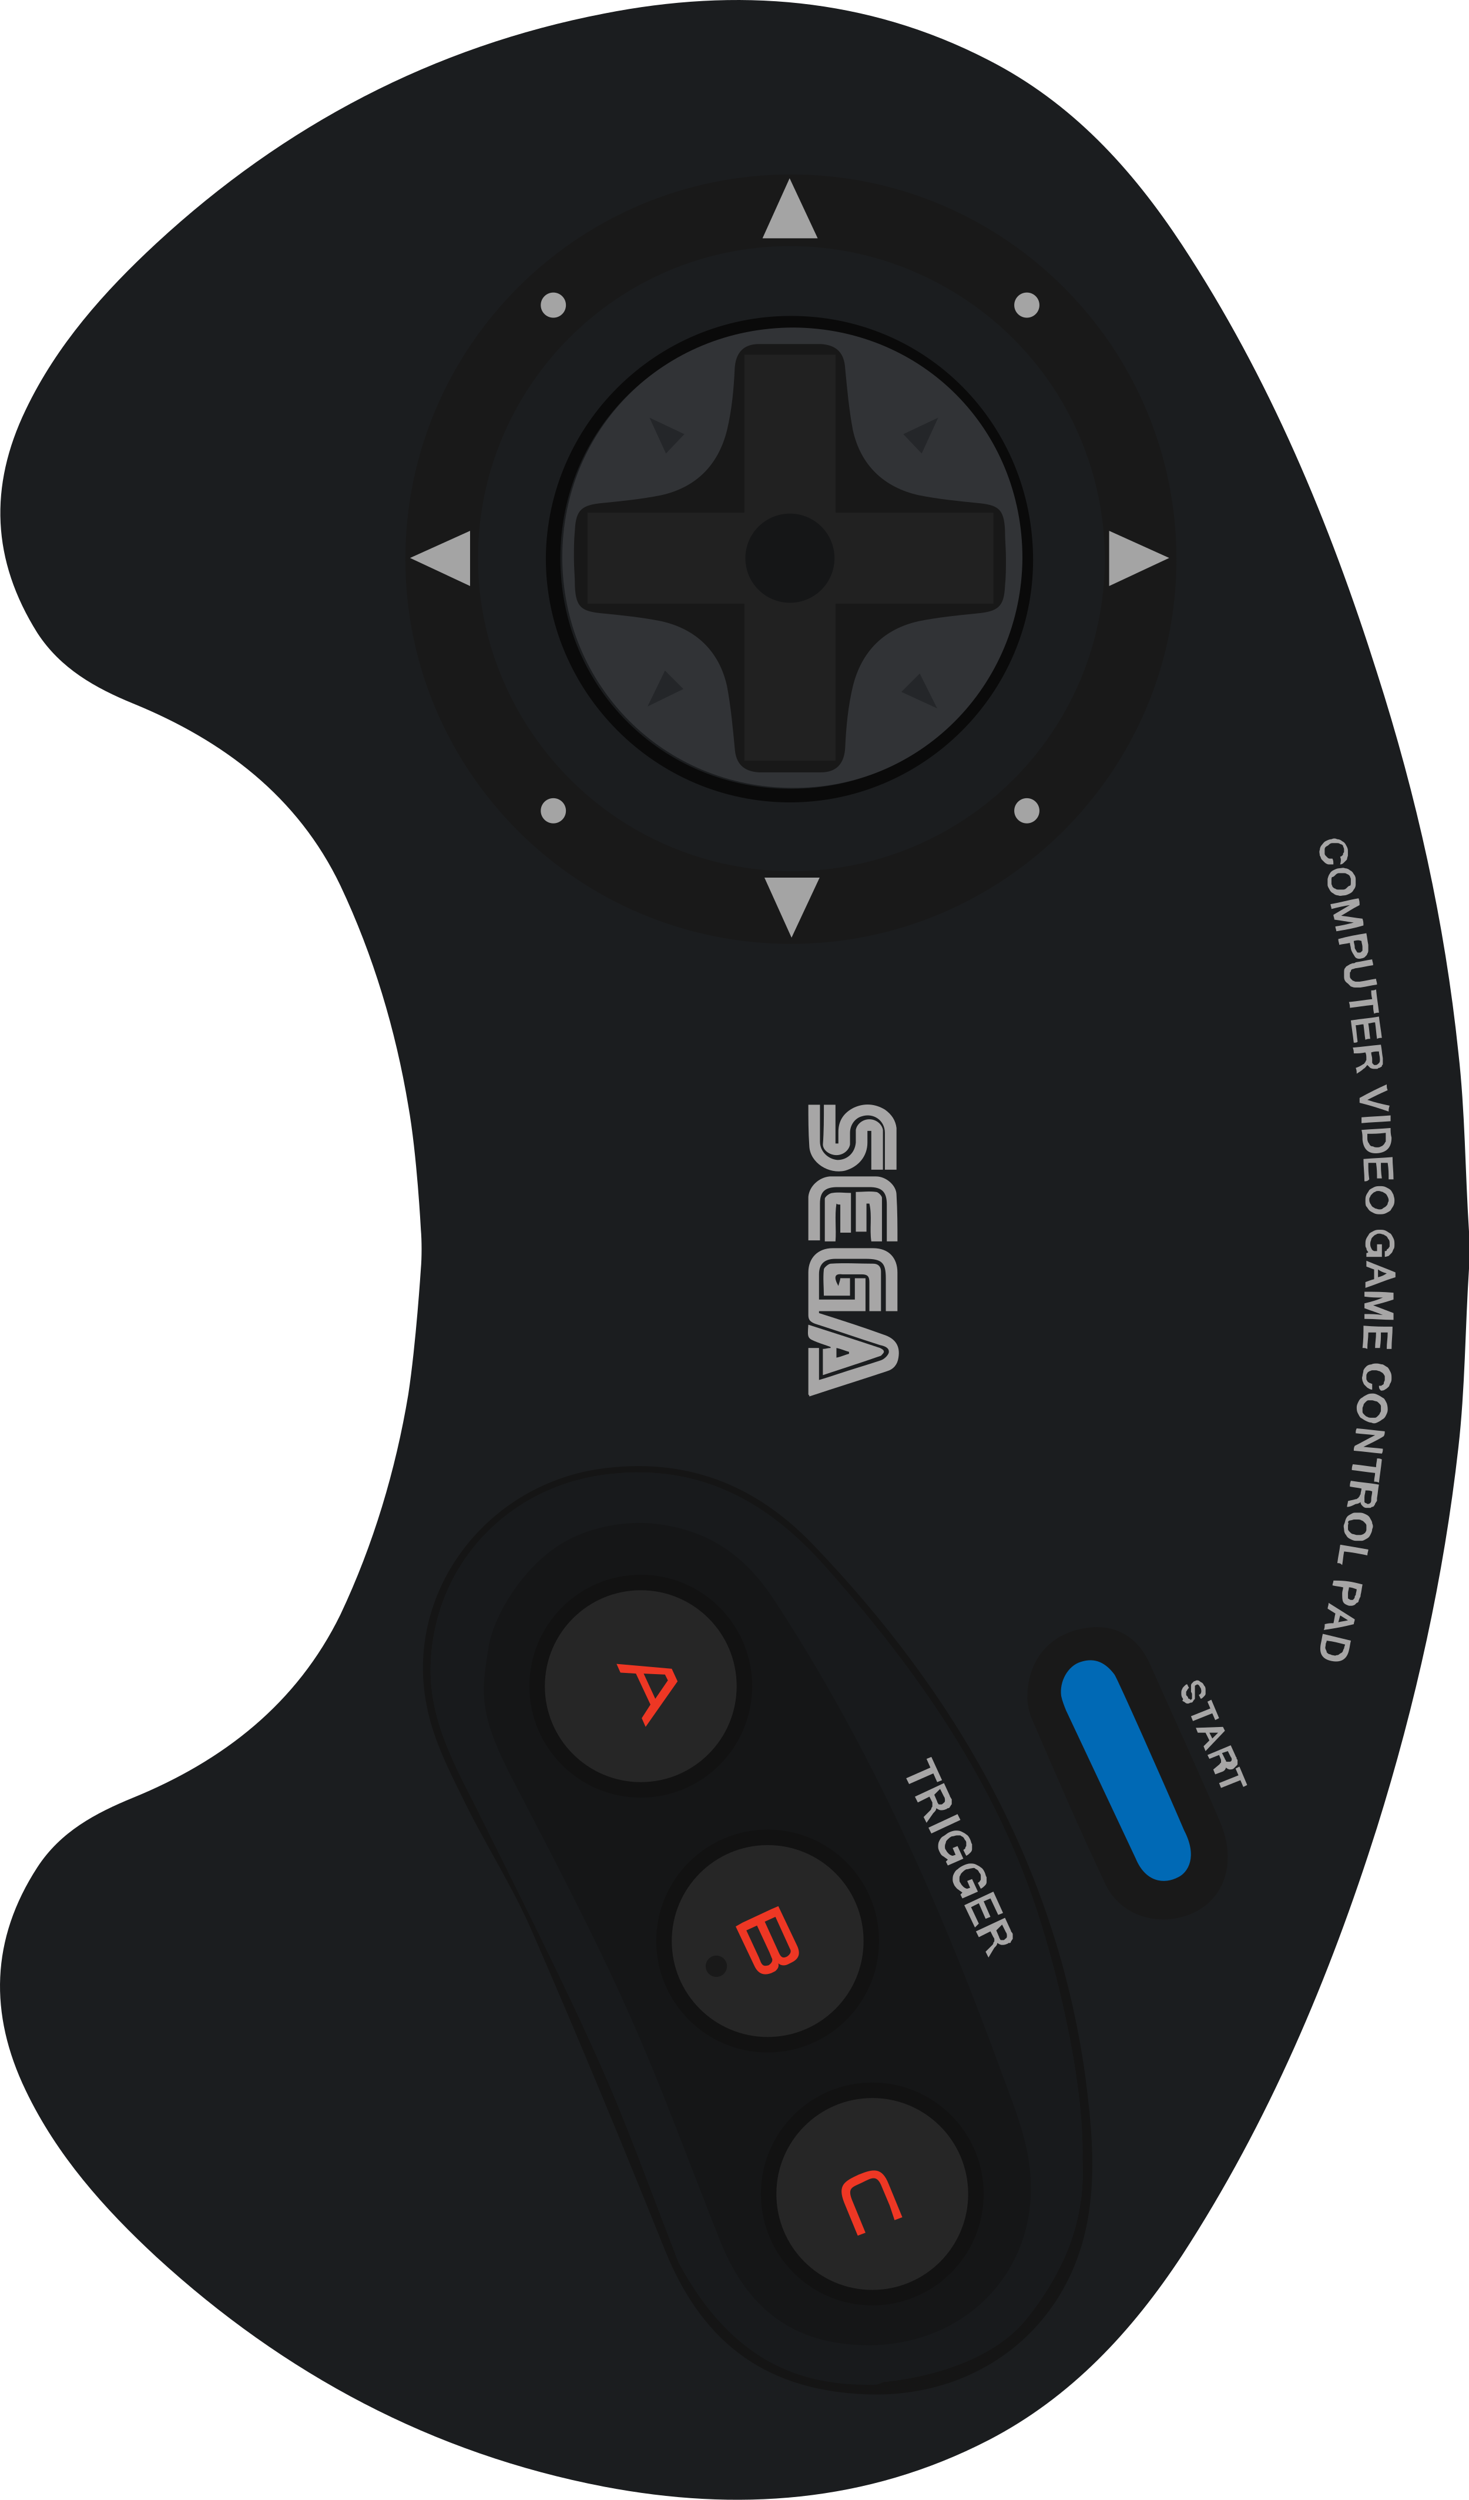 <svg xmlns="http://www.w3.org/2000/svg" viewBox="0 0 117.575 200">
  <path fill="#1b1d1f" d="M33.685 101.49c.078-.853.078-2.248 0-3.101 0 0-.31-6.048-1.008-9.924-1.008-6.048-2.791-12.018-5.427-17.6-3.411-7.133-9.381-11.63-16.592-14.576-3.024-1.241-5.815-2.791-7.676-5.66-3.644-5.815-3.877-11.707-.93-17.832 2.481-5.195 6.28-9.459 10.467-13.336 10.234-9.459 22.174-15.739 35.82-18.375 10.622-2.093 21.011-1.318 30.78 3.722 6.668 3.411 11.475 8.684 15.507 14.809 6.978 10.622 11.785 22.174 15.584 34.192 3.179 9.924 5.427 20.003 6.513 30.393.543 4.729.543 9.537.853 14.344v2.946c-.31 4.807-.31 9.614-.853 14.344-1.163 10.312-3.411 20.469-6.513 30.393-3.799 12.018-8.684 23.57-15.584 34.192-4.032 6.125-8.916 11.397-15.507 14.809-9.769 5.04-20.158 5.737-30.78 3.722-13.723-2.636-25.586-8.994-35.82-18.375-4.187-3.877-7.986-8.141-10.467-13.336-2.946-6.125-2.791-12.095.93-17.832 1.861-2.869 4.652-4.342 7.676-5.582 7.211-2.946 13.103-7.521 16.592-14.654 2.636-5.582 4.419-11.552 5.427-17.6.62-4.032 1.008-10.079 1.008-10.079zm73.036-26.749zm.31 6.9s.077 0 0 0zm-.31 11.552z"/>
  <path fill="#151515" d="M87.105 177.317c.62-3.799.233-7.443-.233-11.165-2.326-16.747-10.312-30.625-21.864-42.643-4.652-4.807-10.234-6.978-17.135-5.97-9.071 1.396-15.507 9.924-13.723 18.918.465 2.481 1.628 4.885 2.791 7.211 1.706 3.567 3.877 6.9 5.505 10.544 3.722 8.529 7.288 17.135 10.777 25.818 3.101 7.676 8.374 11.397 16.67 11.552 8.839.077 15.817-5.66 17.212-14.266zm-32.564 4.109c-.233-.388-.388-.775-.543-1.241-1.938-4.962-3.722-10.002-5.892-14.886-3.101-6.978-6.59-13.801-10.002-20.701-1.783-3.489-3.644-6.9-3.644-11.01.078-8.296 6.203-14.809 14.421-15.662 7.211-.775 12.56 2.248 17.057 7.288 7.055 7.908 13.103 16.437 16.67 26.516 1.783 5.04 4.187 14.576 4.032 21.089.233 4.574-1.241 8.606-4.419 12.638-2.636 3.334-7.676 4.729-11.475 5.117-.31 0-.543.077-.853.077-4.264.077-10.467-.465-15.351-9.226z"/>
  <path fill="#181a1c" d="M69.893 190.808c-4.264 0-10.467-.62-15.351-9.381-.233-.388-.388-.775-.543-1.241-1.938-4.962-3.722-10.002-5.892-14.886-3.101-6.978-6.59-13.801-10.002-20.701-1.783-3.489-3.644-6.9-3.644-11.01.078-8.296 6.203-14.809 14.421-15.662 7.211-.775 12.56 2.248 17.057 7.288 7.055 7.908 13.103 16.437 16.67 26.516 1.783 5.04 4.187 14.576 4.032 21.089.233 4.574-1.241 8.606-4.419 12.638-2.636 3.334-7.676 4.729-11.475 5.117-.31.155-.62.233-.853.233z"/>
  <path fill="#191919" d="M88.501 150.801c-2.093-4.419-4.032-8.916-5.97-13.413-.233-.62-.31-1.318-.31-1.551 0-2.946 1.706-4.962 4.264-5.505 2.481-.543 4.497.388 5.582 2.869 1.861 4.187 3.799 8.374 5.582 12.56 1.628 3.799-.078 7.211-3.722 7.753-2.326.31-4.419-.698-5.427-2.714z"/>
  <path fill="#0069b5" d="M94.316 150.181c-1.163.62-2.636.388-3.411-1.473l-5.582-11.862c-.155-.388-.31-.775-.388-1.163-.155-1.163.543-2.404 1.551-2.714 1.163-.388 2.016.077 2.714 1.008.233.31 3.954 8.684 5.582 12.483 1.085 2.093.31 3.334-.465 3.722z"/>
  <path fill="#a7a6a6" d="M94.626 135.837c-.078-.155-.078-.233-.078-.388 0-.077 0-.233.078-.31 0-.077.078-.155.155-.233.078-.077.155-.155.233-.155l.155.31c-.078 0-.078.077-.155.155 0 .077-.078.077-.078.155v.155c0 .077 0 .155.078.155 0 .077.078.077.078.155 0 .077.078.077.078.077s.078 0 .078.077h.078l.078-.077v-.31c0-.077 0-.155-.078-.233v-.543c0-.077.078-.155.078-.155l.155-.155c.078 0 .155-.077.233-.077.078 0 .155 0 .233.077.078.077.155.077.233.155.078.077.078.155.155.233.078.077.078.233.078.31v.31c0 .077-.078.155-.155.233-.078.077-.155.155-.233.155l-.155-.31c.233-.077.233-.31.155-.543-.078-.077-.078-.155-.155-.233-.078-.077-.155-.077-.233 0 0 0-.078 0-.078.077v.93c0 .077 0 .155-.078.155 0 .077-.078.077-.078.155-.078.077-.078.077-.155.077-.078 0-.155.077-.233.077-.078 0-.155 0-.233-.077-.078-.077-.155-.077-.233-.155.078-.077.078-.155 0-.233zm2.636 1.783l-.233-.543-1.551.62-.155-.388 1.551-.62-.233-.543.31-.155.62 1.473-.31.155zm-.775 2.481l-.155-.388.465-.465-.31-.62h-.62l-.155-.388 2.171-.077.155.31-1.551 1.628zm.543-1.008l.465-.465h-.698l.233.465zm.233 2.869l-.155-.388.465-.388.078-.077s0-.077.078-.077v-.233l-.155-.388-.775.31-.155-.31 1.861-.775.388.853c0 .077.078.077.078.155 0 .077 0 .077.078.155v.31c0 .077 0 .077-.078.155l-.078.077-.078.077-.078.077c-.078.077-.233.077-.31.077-.078 0-.233-.077-.31-.155 0 .077-.078.233-.233.31l-.62.233zm.543-1.706l.233.465c0 .077.078.077.078.155 0 .077.078.077.078.077h.233c.078 0 .155-.077.155-.155 0-.077 0-.155-.078-.233l-.233-.465-.465.155zm1.706 2.714l-.233-.543-1.551.62-.155-.388 1.551-.62-.233-.543.31-.155.62 1.473-.31.155z"/>
  <path fill="#191919" d="M63.303 75.517c-17.057 0-30.858-13.801-30.858-30.78 0-16.98 13.801-30.78 30.858-30.78s30.858 13.801 30.858 30.78c0 16.98-13.878 30.78-30.858 30.78zM88.268 44.659c0-13.801-11.242-24.966-25.043-24.966-13.801 0-24.966 11.242-24.966 24.966 0 13.723 11.242 24.966 25.043 24.966 13.801 0 24.966-11.165 24.966-24.966z"/>
  <g fill="#a4a4a4" transform="matrix(0.775,0,0,0.775,0.036,1.5010454e-4)">
    <path d="M120.7 57.6l-6.2-2.8v5.7"/>
    <circle cx="106" cy="31.5" r="1.3"/>
    <circle cx="106" cy="83.7" r="1.3"/>
    <circle cx="57.1" cy="83.7" r="1.3"/>
    <circle cx="57.1" cy="31.5" r="1.3"/>
    <path d="M81.5 18.4l-2.8 6.2h5.7m-42.1 33l6.2 2.9v-5.7m33.2 42l2.9-6.2h-5.7"/>
  </g>
  <path fill="#151617" d="M57.72 179.488c-2.481-6.203-4.729-12.483-7.443-18.53-2.869-6.435-6.203-12.715-9.459-18.995-2.481-4.885-2.326-6.513-1.706-10.234.465-2.714 3.101-6.978 6.668-8.684 1.938-.93 4.187-1.318 6.358-1.163 4.962.465 7.831 3.024 9.924 6.28 7.753 11.862 13.413 24.733 18.22 37.991.853 2.248 1.783 4.652 2.093 6.978 1.085 7.831-4.419 14.188-12.328 14.499-6.048.155-10.002-2.481-12.328-8.141z"/>
  <circle cx="61.442" cy="155.298" r="8.916" fill="#121212"/>
  <circle cx="61.442" cy="155.298" r="7.676" fill="#262626"/>
  <path fill="#ee3724" d="M62.295 157.081c.155.155.465.233.775.077l.31-.155c.62-.31.698-.775.388-1.396l-1.473-3.101-.543.233-2.326 1.085-.543.31 1.473 3.101c.31.698.775.853 1.396.62l.31-.155c.155-.155.31-.31.233-.62zm-1.396-.077l-.155-.388-1.008-2.171.853-.388 1.008 2.171.155.388c.155.233 0 .465-.233.62-.31.077-.465.077-.62-.233zm1.473-.698l-1.163-2.559.853-.388 1.163 2.559c.155.233 0 .465-.233.62-.31.155-.465.077-.62-.233z"/>
  <circle cx="57.333" cy="157.314" r=".853" fill="#191919"/>
  <circle cx="51.285" cy="134.907" r="8.916" fill="#121212"/>
  <circle cx="51.285" cy="134.907" r="7.676" fill="#262626"/>
  <path fill="#ee3724" d="M51.673 138.163l-.31-.698.698-1.085-1.163-2.481-1.241-.077-.31-.698 4.419.388.465 1.008-2.559 3.644zm.775-2.248l1.008-1.473-.233-.465-1.706-.077.93 2.016z"/>
  <circle cx="69.815" cy="175.534" r="8.916" fill="#121212"/>
  <circle cx="69.815" cy="175.534" r="7.676" fill="#262626"/>
  <path fill="#ee3724" d="M71.211 176.464l-.62-1.473c-.388-1.008-.775-.775-1.551-.388s-1.241.388-.853 1.396l1.085 2.636-.62.233-1.085-2.636c-.543-1.396 0-1.706 1.163-2.248 1.163-.465 1.861-.62 2.404.775l1.085 2.636-.62.233-.388-1.163z"/>
  <path fill="#a7a6a6" d="M75.01 142.583l-.31-.698-1.938.853-.233-.465 1.938-.853-.31-.698.388-.155.853 1.861-.388.155zm-.853 3.256l-.233-.465.543-.543s.078-.077.078-.155c0-.077.078-.077.078-.155v-.31l-.233-.465-.93.465-.233-.465 2.326-1.085.465 1.008c0 .077.078.155.078.155 0 .077.078.077.078.155v.31c0 .077 0 .077-.078.155 0 .077-.078.077-.078.155 0 0-.078.077-.155.077-.078 0-.078.077-.155.077-.155.077-.31.077-.388.077-.155 0-.233-.077-.388-.155 0 .155-.078.233-.233.388l-.543.775zm.62-2.248l.233.543c0 .077.078.155.078.155 0 .077.078.077.078.077h.155c.078 0 .078 0 .155-.077.078-.077.155-.077.155-.233 0-.077 0-.233-.078-.31l-.31-.62-.465.465zm-.233 3.101l-.233-.465 2.326-1.085.233.465-2.326 1.085zm.698 1.551c-.078-.155-.155-.31-.155-.465 0-.155 0-.31.078-.465.078-.155.155-.31.31-.388.155-.077.31-.233.465-.31.155-.077.388-.155.543-.155s.31 0 .465.077.31.155.388.233c.155.077.233.233.31.388.078.155.078.31.155.388v.388c0 .155-.078.233-.155.31-.078.077-.155.155-.31.233l-.233-.465c.078-.077.155-.077.155-.155 0-.077.078-.155.078-.155v-.233c0-.077 0-.155-.078-.233-.078-.077-.078-.155-.155-.233-.078-.077-.155-.077-.233-.155h-.31c-.078 0-.233.077-.388.077-.155.077-.233.155-.31.233-.078.077-.155.155-.155.233 0 .077-.078.155-.078.31 0 .155 0 .233.078.31.078.155.155.233.233.31.078.077.233.155.31.155l.233-.077-.233-.543.388-.155.465 1.008-1.241.543-.155-.31.155-.155c-.078-.077-.233-.155-.31-.233-.155-.077-.233-.155-.31-.31zm1.163 2.636c-.078-.155-.155-.31-.155-.465 0-.155 0-.31.078-.465.078-.155.155-.31.31-.388.155-.155.31-.233.465-.31.155-.077.388-.155.543-.155.155 0 .31 0 .465.077s.31.155.388.233c.155.077.233.233.31.388.078.155.078.31.155.388v.388c0 .155-.078.233-.155.31-.078.077-.155.155-.31.233l-.233-.465c.078-.077.155-.077.155-.155.078-.077.078-.077.078-.155v-.233c0-.077 0-.155-.078-.233-.078-.077-.078-.155-.155-.233-.078-.077-.155-.077-.233-.155-.078-.077-.233 0-.31 0-.078 0-.233.077-.388.077-.155.077-.233.155-.31.233-.078.077-.155.155-.155.233-.078.077-.078.155-.078.31 0 .155 0 .233.078.31.078.155.155.233.233.31.078.077.233.155.31.155l.233-.077-.233-.543.388-.155.465 1.008-1.241.543-.155-.31.155-.155c-.078-.077-.233-.155-.31-.233-.155-.077-.233-.233-.31-.31zm1.628 3.334l-.853-1.783 2.326-1.085.775 1.706-.388.155-.62-1.318-.543.233.543 1.241-.388.155-.543-1.241-.62.31.62 1.318-.31.31zm1.085 2.404l-.233-.465.543-.543s.078-.077.078-.155c0-.077.078-.077.078-.155v-.155s0-.077-.078-.155l-.233-.465-.93.465-.233-.465 2.326-1.085.465 1.008c0 .077.078.155.078.155s.078.077.078.155v.31c0 .077 0 .077-.078.155 0 .077-.078.077-.078.155 0 .077-.078.077-.155.077-.078 0-.078.077-.155.077-.155.077-.31.077-.388.077-.155 0-.233-.077-.388-.155 0 .155-.078.233-.233.388l-.465.775zm.62-2.171l.233.543c0 .077.078.155.078.155 0 .077.078.077.078.077h.155c.078 0 .078 0 .155-.077.078-.077.155-.077.155-.233 0-.077 0-.233-.078-.31l-.31-.62-.465.465z"/>
  <ellipse cx="63.38" cy="44.736" fill="#1b1d1f" rx="25.043" ry="24.966"/>
  <path fill="#0a0a0a" d="M63.303 25.276c10.855 0 19.383 8.684 19.383 19.538 0 10.622-8.761 19.383-19.461 19.383-10.777 0-19.538-8.839-19.538-19.538.078-10.699 8.839-19.383 19.616-19.383zm18.375 19.461c0-10.312-7.986-18.375-18.298-18.375-10.389-.078-18.53 8.063-18.53 18.298 0 10.312 8.141 18.453 18.453 18.453 10.234 0 18.375-8.141 18.375-18.375z"/>
  <path fill="#313336" d="M81.833 44.659c0-10.312-7.986-18.375-18.298-18.453-10.389 0-18.53 8.063-18.53 18.375 0 10.312 8.141 18.453 18.453 18.453 10.157.077 18.298-8.141 18.375-18.375z"/>
  <path fill="#242629" d="M75.088 33.417l-2.791 1.318 1.473 1.551m-21.787-2.869l1.318 2.869 1.473-1.551M51.828 56.521l2.869-1.396-1.473-1.473m21.787 3.024l-1.396-2.791-1.473 1.473"/>
  <path fill="#181818" d="M63.225 61.794h-2.481c-1.241-.077-1.861-.698-1.938-1.938-.155-1.628-.31-3.334-.62-4.962-.62-2.791-2.481-4.574-5.272-5.195-1.551-.31-3.101-.465-4.652-.62-1.706-.155-2.171-.465-2.248-2.171 0-.775-.078-1.473-.078-2.248 0-.775 0-1.473.078-2.248.078-1.628.543-2.016 2.248-2.171 1.551-.155 3.101-.31 4.652-.62 2.791-.62 4.574-2.404 5.272-5.195.388-1.628.543-3.256.62-4.962.078-1.241.698-1.938 1.938-1.938h4.962c1.241.078 1.861.698 1.938 1.938.155 1.628.31 3.334.62 4.962.62 2.791 2.481 4.574 5.272 5.195 1.551.31 3.101.465 4.652.62 1.706.155 2.171.465 2.248 2.171 0 .775.078 1.473.078 2.248 0 .775 0 1.473-.078 2.248-.078 1.628-.543 2.016-2.248 2.171-1.551.155-3.101.31-4.652.62-2.791.62-4.574 2.404-5.272 5.195-.388 1.628-.543 3.256-.62 4.962-.078 1.241-.698 1.938-1.938 1.938h-2.481z"/>
  <g fill="#212121">
    <path d="M59.581 28.377h7.288v32.486h-7.288z"/>
    <path d="M47.021 41.015h32.486v7.288H47.021z"/>
  </g>
  <circle cx="63.225" cy="44.659" r="3.567" fill="#151617"/>
  <g fill="#a7a6a6">
    <path d="M64.698 111.57v-3.722h.853v2.559c.543-.155 1.008-.31 1.473-.465 1.163-.388 2.248-.698 3.411-1.085.31-.078.62-.388.698-.62.078-.388-.31-.543-.698-.62-1.706-.543-3.489-1.163-5.195-1.706-.388-.155-.543-.31-.543-.698v-3.411c0-1.163.775-1.938 1.938-1.938h3.256c1.241 0 1.938.775 1.938 1.938v3.101h-.93v-2.636c0-1.241-.31-1.551-1.628-1.551H66.869c-.853 0-1.318.388-1.318 1.241v2.016h2.869v-1.706h.853v2.636h-3.722v.155c1.706.543 3.411 1.085 5.117 1.706 1.008.31 1.396.93 1.241 1.861-.078.543-.388.93-.93 1.085-2.093.698-4.109 1.318-6.203 2.016 0-.078 0-.078-.078-.155zm0-23.182h.93v2.946c0 .775.62 1.396 1.396 1.473.775 0 1.396-.543 1.473-1.396V90.403c.078-.465.543-.853 1.085-.853.543 0 1.008.388 1.085.853v3.179h-.93V90.481h-.31v.93c0 1.085-.698 1.938-1.783 2.248-1.318.31-2.791-.62-2.869-1.938-.078-1.163-.078-2.248-.078-3.334z"/>
    <path d="M65.939 88.387h.93v3.101h.233v-.93c0-.93.465-1.551 1.241-1.938.853-.388 1.706-.31 2.481.155.543.388.853.853.93 1.473v3.334h-.93v-2.946c0-1.008-.93-1.628-1.861-1.318-.543.155-.93.698-.93 1.318v.93c-.078.465-.543.853-1.085.853s-1.085-.388-1.085-.853c.078-1.008.078-2.093.078-3.179zm5.892 10.932h-.853v-2.946c0-1.008-.388-1.396-1.396-1.396h-2.559c-1.008 0-1.396.388-1.396 1.318v2.946h-.93v-3.489c.078-.853.853-1.551 1.706-1.628h3.722c.775 0 1.628.698 1.628 1.473.078 1.318.078 2.481.078 3.722zm-7.133 6.668c1.938.62 3.877 1.241 5.737 1.861.155.078.31.155.31.31 0 .078-.155.233-.233.31-1.551.543-3.024 1.008-4.652 1.551v-2.093c.233 0 .388-.078.62-.078v-.078c-.388-.155-.698-.233-1.085-.388-.775-.31-.775-.31-.698-1.396zm2.248 1.861v.775c.388-.078.698-.233 1.008-.31v-.155c-.31-.078-.62-.233-1.008-.31zm.155-4.962c.078-.31.155-.465.155-.62h.775v1.396h-2.093c0-.698-.078-1.396 0-2.093 0-.155.388-.465.543-.465 1.163-.078 2.248 0 3.411 0 .388 0 .62.233.62.62v3.179h-.93v-2.326c0-.465-.155-.62-.62-.62h-1.551c-.62-.078-.698.233-.31.93z"/>
    <path d="M66.947 96.296c-.155 1.008 0 2.016-.078 3.024h-.853v-3.411c0-.155.388-.465.62-.465.465-.078.93 0 1.473 0v3.179h-.853v-2.248c-.155 0-.233 0-.31-.078zm3.644 3.024h-.853c-.155-1.008.078-2.016-.155-3.024h-.233v2.248h-.853v-3.179c.543 0 1.085-.078 1.628 0 .155 0 .465.31.465.465v3.489z"/>
  </g>
  <path fill="#a7a6a6" d="M107.264 68.539c.077 0 .155-.077.155-.077.077-.077.077-.077.077-.155 0-.077.077-.077.077-.155v-.233c0-.077-.077-.155-.077-.233 0-.077-.155-.155-.233-.155-.077-.077-.155-.077-.31-.077h-.31c-.155 0-.233.077-.31.155-.077.077-.155.077-.233.155-.077.077-.077.155-.077.233v.31c0 .077.077.155.077.155l.155.155s.077.077.155.077h.233c.077.155.077.233.077.465h-.388c-.077 0-.233-.077-.31-.155l-.233-.233c-.077-.077-.077-.233-.155-.31 0-.155-.077-.31 0-.465 0-.155.077-.31.155-.388.077-.077.155-.233.31-.31.155-.077.31-.155.465-.155.155-.077.31-.077.465 0 .155 0 .31.077.388.155.155.077.233.155.31.31.077.155.155.233.155.465v.388s-.077.233-.077.31l-.233.233c-.077.077-.155.155-.31.155.077-.31.077-.388 0-.62zm1.241 1.783v.465c0 .155-.077.31-.155.388-.077.155-.155.233-.31.31-.155.077-.31.155-.465.155-.155 0-.31.077-.465 0-.155 0-.31-.077-.388-.155-.155-.077-.233-.155-.31-.31-.077-.155-.155-.233-.155-.388v-.465s.077-.31.155-.388c.077-.155.155-.233.31-.31.155-.077.31-.155.465-.155.155 0 .31-.077.465 0 .155 0 .31.077.388.155.155.077.233.155.31.31.077.077.155.233.155.388zm-1.938.388c0 .077.077.155.077.233.077.077.155.155.233.155.077.077.155.077.31.077h.31c.155 0 .233-.077.31-.155.077-.077.155-.155.233-.155.077 0 .077-.155.077-.233v-.31c0-.077-.077-.155-.077-.233-.077-.077-.155-.155-.233-.155-.077-.077-.155-.077-.31-.077h-.31c-.155 0-.233.077-.31.155-.077.077-.155.155-.233.155-.077 0-.077.155-.077.233v.31zm.388 3.799c0-.155-.077-.233-.077-.388.543-.077.853-.155 1.473-.31-.62-.077-.93-.155-1.551-.233 0-.155-.077-.233-.077-.388.543-.31.775-.465 1.318-.775-.543.077-.853.155-1.473.31 0-.155-.077-.233-.077-.388.93-.155 1.318-.31 2.248-.465.077.233.077.31.077.543-.62.31-.93.543-1.473.853.698.077 1.008.155 1.706.233.077.233.077.31.077.543-.775.233-1.241.31-2.171.465zm2.404.155c.077.388.077.543.155.93v.465s0 .155-.077.233c0 .077-.077.155-.077.155l-.155.155s-.155.077-.233.077c-.233.077-.465 0-.543-.155-.077-.155-.233-.31-.31-.62 0-.155-.077-.31-.077-.465-.31.077-.543.077-.853.155 0-.155-.077-.233-.077-.465.853-.233 1.318-.31 2.248-.465zm-1.008.62c0 .155.077.31.077.465 0 .077 0 .155.077.233 0 .077.077.077.077.155l.077.077h.155c.077 0 .077 0 .155-.077l.077-.077v-.31c0-.155-.077-.31-.077-.465-.233-.077-.31-.077-.62 0zm-.775 2.869v-.388c0-.077 0-.233.077-.31.077-.077.077-.155.155-.155.077-.077.155-.077.233-.155.077 0 .155-.077.233-.077.077 0 .155 0 .233-.077.543-.077.775-.155 1.318-.233 0 .155.077.233.077.465-.543.077-.775.155-1.318.233-.155 0-.233.077-.31.077-.077 0-.155.077-.155.155 0 .077-.077.077-.077.155v.233c0 .077 0 .155.077.233l.155.155c.077 0 .155.077.233.077h.31c.543-.077.775-.155 1.318-.233 0 .155.077.233.077.465-.543.077-.775.155-1.318.233h-.465c-.155 0-.233-.077-.31-.077l-.233-.233c-.233-.155-.31-.31-.31-.543zm2.404 2.946c-.077-.31-.077-.465-.077-.698-.775.077-1.163.155-1.861.233 0-.155 0-.233-.077-.465.775-.077 1.163-.155 1.861-.233-.077-.31-.077-.465-.077-.698.155 0 .233 0 .388-.077.077.775.155 1.163.233 1.861-.155 0-.233 0-.388.077zm-1.628 2.326c-.077-.698-.155-1.085-.233-1.783.93-.155 1.396-.155 2.248-.31.077.698.155 1.008.233 1.706-.155 0-.233 0-.388.077-.077-.543-.077-.775-.155-1.318-.233 0-.31.077-.543.077.077.465.077.698.155 1.241-.155 0-.233 0-.388.077-.077-.465-.077-.698-.155-1.241-.233 0-.388.077-.62.077.077.543.077.775.155 1.318-.077.077-.155.077-.31.077zm.233 2.481c0-.155 0-.31-.077-.465.233-.077.388-.155.62-.31.077 0 .077-.077.077-.077l.077-.077s0-.077.077-.155v-.155c0-.155 0-.31-.077-.465-.388.077-.543.077-.93.077 0-.155 0-.233-.077-.465.93-.077 1.396-.155 2.248-.233.077.388.077.62.155 1.085v.465c0 .077-.077.077-.077.155 0 .077-.077.077-.077.077s-.077.077-.155.077c-.077 0-.077.077-.155.077h-.155c-.155 0-.233 0-.388-.077l-.233-.233c-.077.077-.155.233-.31.31-.155.155-.31.233-.543.388zm1.163-1.706c0 .233.077.31.077.543v.233c0 .077 0 .077.077.155l.077.077h.155c.077 0 .155-.077.233-.155.077-.077.077-.155.077-.31 0-.233-.077-.388-.077-.62-.233 0-.388 0-.62.077zm1.396 4.729c-.93-.31-1.396-.465-2.326-.698v-.388c.853-.465 1.318-.698 2.171-1.085 0 .155 0 .31.077.465-.698.31-1.008.465-1.628.775.698.233 1.085.31 1.783.465-.077.233-.077.31-.077.465zm-2.171.93v-.465c.93-.077 1.396-.077 2.326-.155v.465c-1.008.077-1.473.077-2.326.155zm1.318 2.404c-.775.077-1.163-.31-1.241-1.085 0-.31 0-.465-.077-.775.93-.077 1.396-.077 2.326-.155 0 .31 0 .465.077.775 0 .775-.388 1.163-1.085 1.241zm-.077-.465c.077 0 .233 0 .31-.077.077 0 .155-.077.233-.155.077-.077.077-.155.155-.233v-.698c-.62.077-.93.077-1.473.077v.31c0 .155 0 .233.077.388.077.077.077.155.155.233.077.077.155.077.233.077.077.077.233.077.31.077zm-1.008 2.714c0-.698-.077-1.085-.077-1.783.93-.077 1.396-.077 2.326-.155 0 .698.077 1.085.077 1.783h-.388c0-.543 0-.775-.077-1.318h-.543c0 .465 0 .698.077 1.241h-.388c0-.465 0-.698-.077-1.241h-.62c0 .543 0 .775.077 1.318-.155.155-.233.155-.388.155zm2.404 1.473c0 .155 0 .31-.077.465-.077.155-.155.233-.233.388-.077.077-.233.155-.388.233-.155.077-.31.077-.465.077-.155 0-.31 0-.465-.077-.155-.077-.31-.155-.388-.233-.077-.077-.155-.233-.233-.31-.077-.077-.077-.31-.077-.465 0-.155 0-.31.077-.465.077-.155.155-.233.233-.388.077-.077.233-.155.388-.233.155-.077.31-.077.465-.077.155 0 .31 0 .465.077.155.077.31.155.388.233.077.077.155.233.233.388 0 .077.077.233.077.388zm-2.016 0c0 .077 0 .155.077.31.077.077.077.155.155.233.077.077.155.077.233.155.077 0 .233.077.31.077.155 0 .233 0 .31-.077.077-.077.155-.077.233-.155.077-.077.155-.155.155-.233 0-.077.077-.155.077-.233 0-.077 0-.155-.077-.31-.077-.155-.077-.155-.155-.233-.077-.077-.155-.077-.233-.155-.077 0-.233-.077-.31-.077-.155 0-.233 0-.31.077-.077 0-.155.077-.233.155-.077.077-.155.155-.155.233-.077.077-.077.155-.077.233zm-.31 3.567c0-.155 0-.31.077-.465.077-.155.155-.233.233-.388.077-.077.233-.155.388-.233.155-.077.31-.077.465-.077.155 0 .31 0 .465.077.155.077.233.155.388.233.077.077.155.233.233.388.077.155.077.31.077.465 0 .155 0 .31-.077.388-.077.155-.077.233-.155.31l-.233.233s-.233.077-.31.077v-.465c.077 0 .155 0 .155-.077s.077-.077.155-.155c0-.077.077-.077.077-.155v-.233c0-.077 0-.233-.077-.31-.077-.077-.077-.155-.155-.233-.077-.077-.155-.077-.233-.155-.077 0-.233-.077-.31-.077-.155 0-.233 0-.31.077-.077 0-.155.077-.233.155-.077.077-.155.155-.155.233 0 .077-.077.155-.077.31 0 .155 0 .233.077.388.077.155.077.155.233.233h.233v-.543h.388v1.008h-1.241v-.31c.077 0 .077 0 .155-.077-.077-.077-.155-.155-.155-.31-.077-.077-.077-.155-.077-.31zm0 3.489v-.465c.233-.077.388-.155.698-.233v-.775c-.233-.077-.388-.155-.62-.233v-.465c.93.388 1.396.543 2.326.93v.388c-1.008.31-1.473.543-2.404.853zm1.008-.853c.31-.077.465-.155.698-.31-.31-.077-.465-.155-.698-.31v.62zm-1.085 3.334v-.388c.62 0 .853 0 1.473.077-.543-.233-.853-.31-1.473-.543v-.388c.62-.155.93-.233 1.473-.465-.62 0-.853 0-1.473-.077v-.388c.93 0 1.396 0 2.326.077v.543c-.698.233-1.008.31-1.628.465.62.233 1.008.388 1.628.62v.543c-.93 0-1.396-.077-2.326-.077zm-.155 2.326c.077-.698.077-1.085.077-1.783.93.077 1.396.077 2.326.077 0 .698-.077 1.085-.077 1.783h-.388c0-.543.077-.775.077-1.318h-.543c0 .465 0 .698-.077 1.241h-.388c0-.465.077-.698.077-1.241h-.62c0 .543-.077.775-.077 1.318-.155-.077-.233-.077-.388-.077zm1.318 3.024h.155c.077 0 .077-.077.155-.077.077-.077.077-.077.077-.155 0-.077.077-.155.077-.233v-.31s-.077-.155-.155-.233c-.077-.077-.155-.077-.233-.155-.077 0-.233-.077-.31-.077h-.31c-.077 0-.155.077-.233.077-.077.077-.155.077-.155.155-.077.077-.077.155-.077.233v.233c0 .077.077.155.077.155 0 .077.077.077.155.155.077 0 .155.077.233.077v.465c-.155 0-.233-.077-.388-.155l-.233-.233c-.077-.077-.077-.155-.155-.31 0-.077-.077-.233 0-.388 0-.155.077-.31.077-.465.077-.155.155-.233.233-.31.077-.077.233-.155.388-.155.155-.077.31-.077.465-.077.155 0 .31.077.465.077.155.077.233.155.388.233.077.077.155.233.233.388.077.155.077.31.077.465 0 .155 0 .233-.077.388-.077.077-.077.233-.155.31-.077.077-.155.155-.31.233-.077.077-.233.077-.31.077-.155-.155-.155-.233-.155-.388zm.698 1.938c0 .155-.077.31-.155.465-.077.155-.155.233-.31.31-.077.077-.233.155-.388.233-.155.077-.31.077-.465 0-.155 0-.31-.077-.465-.155-.155-.077-.233-.155-.388-.233-.077-.077-.155-.233-.233-.388-.077-.155-.077-.31-.077-.465 0-.155.077-.31.155-.465.077-.155.155-.233.31-.31.077-.077.233-.155.388-.233.155-.077.31-.077.465-.077.155 0 .31.077.465.155.155.077.233.155.388.233.077.077.155.233.233.388.077.233.077.388.077.543zm-2.016-.155v.31c0 .077.077.155.155.233.077.077.155.155.233.155.077.077.233.077.31.077h.31c.077 0 .155-.077.233-.155.077-.077.155-.155.155-.233.077-.077.077-.155.077-.233v-.31c0-.077-.077-.155-.155-.233-.077-.077-.155-.155-.233-.155-.077 0-.233-.077-.31-.077h-.31c-.077 0-.155.077-.233.155-.077.077-.155.155-.155.233 0 .077-.077.155-.077.233zm-.698 3.411c0-.155 0-.233.077-.388.62-.31 1.008-.543 1.628-.853-.62-.077-.93-.077-1.551-.155 0-.155 0-.233.077-.388.93.077 1.396.155 2.248.233 0 .155 0 .233-.077.388-.62.388-1.008.543-1.628.853.62.077.93.077 1.551.155 0 .155 0 .233-.077.388-.853-.077-1.318-.155-2.248-.233zm1.628 2.481c0-.31.077-.465.077-.698-.775-.077-1.163-.155-1.861-.233 0-.155 0-.233.077-.465.775.077 1.163.155 1.861.233 0-.31.077-.465.077-.698.155 0 .233 0 .388.077-.077.775-.155 1.163-.233 1.861-.155-.077-.233-.077-.388-.077zm-2.171 2.016c0-.155.077-.31.077-.465.233-.077.388-.077.62-.155.077 0 .077 0 .155-.077.077 0 .077-.077.077-.077l.077-.077s0-.077.077-.155c0-.155.077-.31.077-.465-.388-.077-.543-.077-.93-.155 0-.155 0-.233.077-.465.93.155 1.396.155 2.248.31-.077.388-.077.62-.155 1.085v.155c0 .077 0 .077-.077.155 0 .077-.077.077-.077.155 0 .077-.077.077-.077.155 0 0-.077.077-.155.077-.077 0-.077.077-.155.077h-.31c-.155 0-.233-.077-.31-.155-.077-.077-.155-.155-.155-.31-.077.077-.233.155-.388.155-.31.155-.465.233-.698.233zm1.473-1.318c0 .233-.077.31-.077.543v.388l.077.077s.077 0 .155.077c.077 0 .155 0 .233-.077.077-.077.077-.155.077-.31 0-.233.077-.388.077-.62-.155-.077-.31-.077-.543-.077zm.543 3.101c0 .155-.077.31-.155.465-.077.155-.155.233-.31.31-.155.077-.233.155-.388.155h-.465c-.155 0-.31-.077-.465-.155-.155-.077-.233-.155-.31-.31-.077-.077-.155-.233-.155-.388 0-.155-.077-.31 0-.465.077-.155.077-.31.155-.465.077-.155.155-.233.31-.31.155-.077.233-.155.388-.155h.465c.155 0 .31.077.465.155.155.077.233.155.31.31.077.155.155.233.155.388.077.155.077.31 0 .465zm-1.938-.31v.31c0 .077.077.155.155.233.077.077.155.155.233.155.077 0 .233.077.31.077h.31c.077 0 .233-.077.233-.077.077-.077.155-.077.155-.155.077-.077.077-.155.077-.233v-.31c0-.077-.077-.155-.155-.233-.077-.077-.155-.155-.233-.155-.077-.077-.233-.077-.31-.077h-.31s-.233.077-.31.077c-.077 0-.155.077-.155.155.077.077 0 .155 0 .233zm-.853 3.024c.077-.62.155-.853.233-1.473.93.155 1.396.233 2.248.388 0 .155-.077.233-.077.465-.775-.155-1.163-.233-1.861-.31-.077.388-.077.62-.155 1.085-.155-.155-.233-.155-.388-.155zm2.016 1.706c-.077.388-.077.543-.155.853 0 .077 0 .155-.077.233 0 .077-.077.155-.077.233 0 .077-.077.155-.155.155l-.155.155s-.155.077-.233.077h-.233c-.233-.077-.388-.155-.465-.31-.077-.155-.077-.388-.077-.698 0-.155.077-.31.077-.465-.31-.077-.543-.077-.853-.155 0-.155.077-.233.077-.388 1.008 0 1.396.077 2.326.31zm-1.085.233c0 .155-.077.31-.077.465v.388c0 .077.077.077.077.077s.077.077.155.077h.155l.077-.077s.077-.077.077-.155c0-.077 0-.077.077-.155 0-.155.077-.31.077-.465-.233-.077-.388-.155-.62-.155zm-2.016 3.411c.077-.155.077-.31.077-.465.31-.077.388-.077.698-.077.077-.31.077-.465.155-.775-.233-.155-.388-.233-.62-.388 0-.155.077-.233.077-.465.853.543 1.241.775 2.093 1.318 0 .155-.077.233-.077.388-.93.233-1.396.31-2.404.465zm1.163-.62c.31-.077.465-.077.775-.155-.233-.155-.388-.233-.62-.388-.077.233-.077.31-.155.543zm-.543 3.101c-.775-.155-1.008-.62-.853-1.396.077-.31.077-.465.155-.775.93.233 1.318.31 2.248.543-.077.31-.077.465-.155.775-.155.698-.62 1.008-1.396.853zm.077-.465c.077 0 .233.077.31 0 .077 0 .155 0 .233-.077.077-.077.155-.077.233-.155.077-.077.077-.233.155-.31 0-.155.077-.233.077-.31-.62-.155-.853-.233-1.473-.31 0 .155-.077.155-.077.31 0 .155-.077.233 0 .388.077.155.077.155.077.233.077.077.155.155.233.155.077 0 .155.077.233.077z"/>
</svg>
